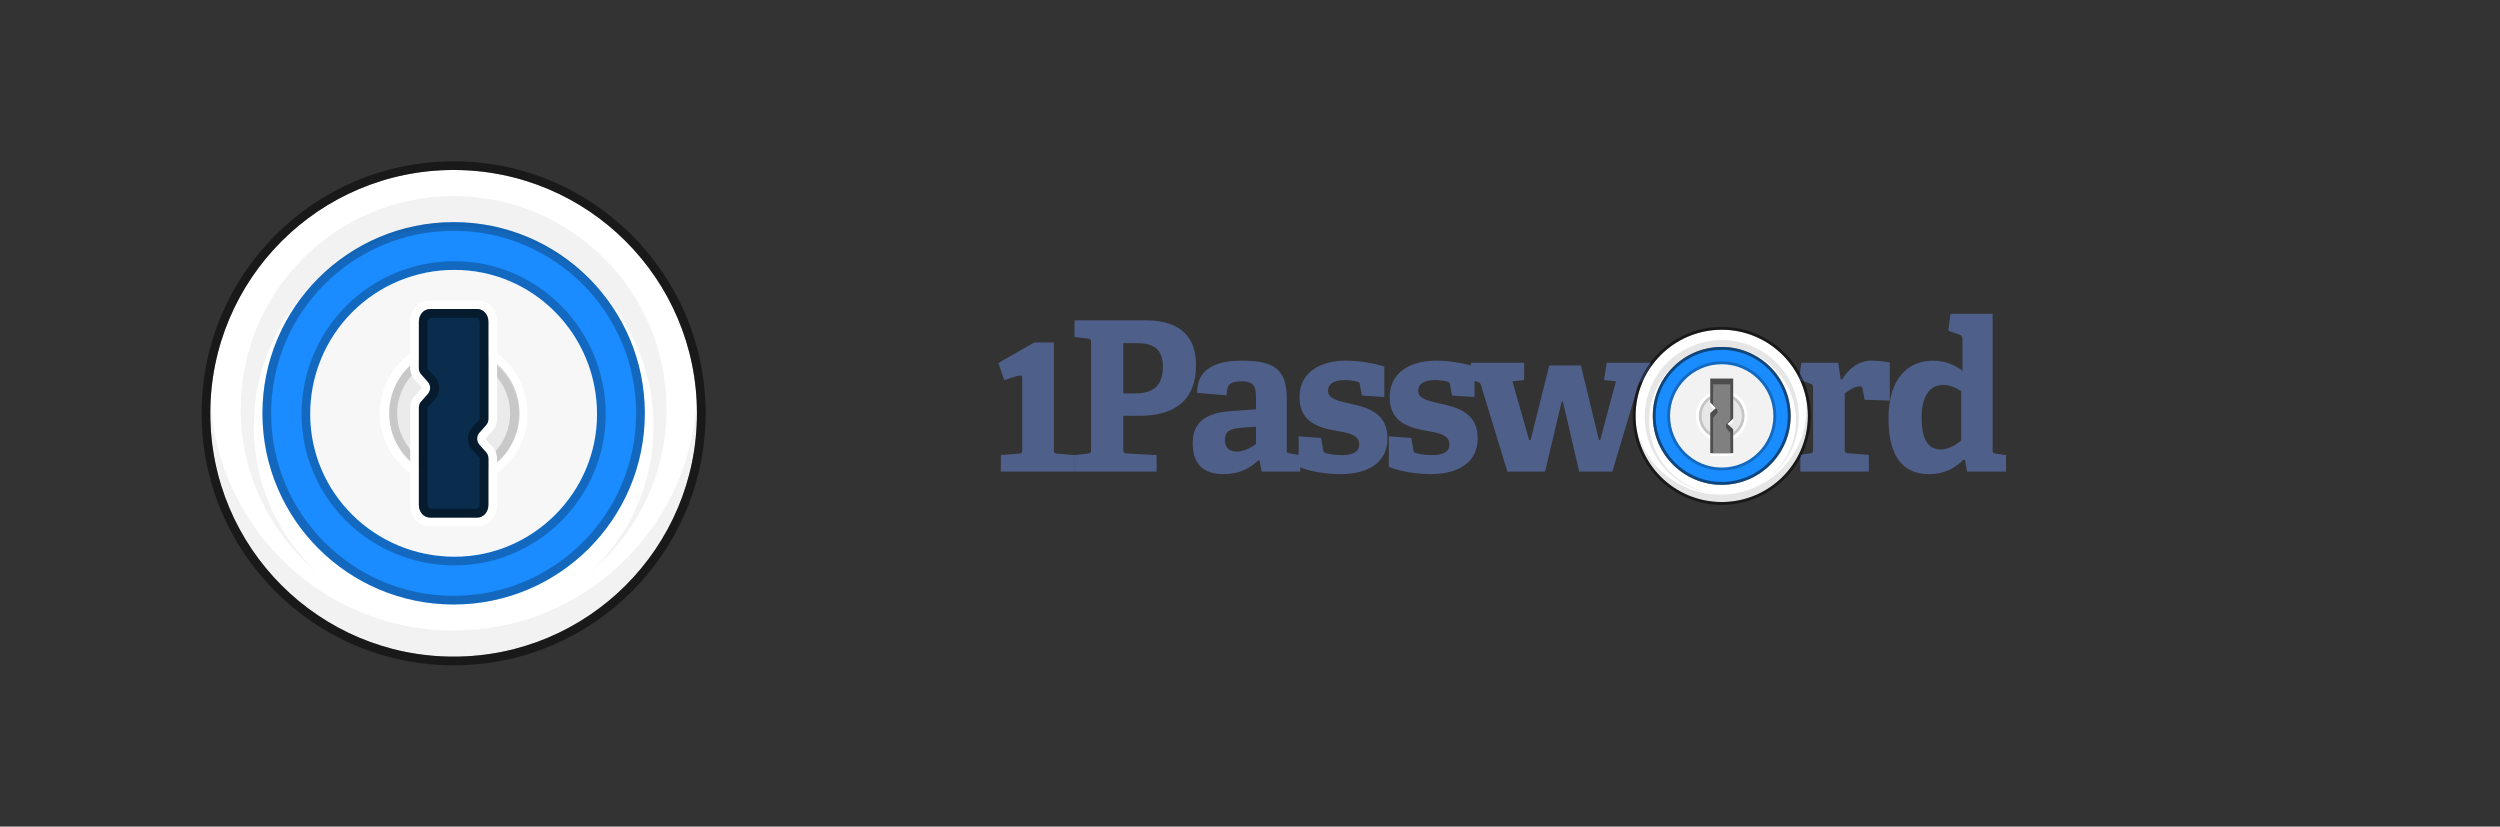 <svg width="248" height="82" viewBox="0 0 248 82" fill="none" xmlns="http://www.w3.org/2000/svg">
<rect x="0" y="0" width="248" height="82" fill="#333333" stroke="none"/>
<g clip-path="url(#clip0_401_3373)">
<path fill-rule="evenodd" clip-rule="evenodd" d="M20.862 41C20.862 54.332 31.669 65.138 45 65.138C58.331 65.138 69.138 54.332 69.138 41C69.138 27.669 58.331 16.862 45 16.862C31.669 16.862 20.862 27.669 20.862 41Z" fill="white"/>
<path fill-rule="evenodd" clip-rule="evenodd" d="M45 22.034C55.475 22.034 63.966 30.526 63.966 41C63.966 51.475 55.474 59.966 45 59.966C34.525 59.966 26.034 51.474 26.034 41C26.034 30.525 34.526 22.034 45 22.034Z" fill="#1A8CFF"/>
<path opacity="0.5" d="M20 41C20 54.808 31.192 66 45 66C58.807 66 70 54.808 70 41C70 27.192 58.807 16 45 16C31.192 16 20 27.192 20 41ZM20.862 41C20.862 27.671 31.668 16.862 45 16.862C58.333 16.862 69.138 27.67 69.138 41C69.138 54.33 58.333 65.138 45 65.138C31.667 65.138 20.862 54.33 20.862 41Z" fill="black"/>
<path fill-rule="evenodd" clip-rule="evenodd" d="M69.104 39.706C69.127 40.135 69.138 40.566 69.138 41C69.138 54.331 58.331 65.138 45 65.138C31.669 65.138 20.862 54.331 20.862 41C20.862 40.566 20.873 40.135 20.896 39.706C21.569 52.436 32.103 62.551 45 62.551C57.798 62.551 68.269 52.591 69.087 40.001L69.103 39.706H69.104ZM45 19.448C56.665 19.448 66.121 28.904 66.121 40.569C66.121 47.09 63.165 52.921 58.521 56.796C62.402 53.176 64.828 48.018 64.828 42.293C64.828 31.343 55.951 22.466 45 22.466C34.05 22.466 25.173 31.342 25.173 42.293C25.173 48.018 27.599 53.176 31.479 56.796C26.835 52.921 23.879 47.09 23.879 40.569C23.879 28.904 33.335 19.448 45 19.448Z" fill="black" fill-opacity="0.052"/>
<path opacity="0.256" d="M45 22.034C55.475 22.034 63.966 30.528 63.966 41C63.966 51.474 55.476 59.966 45 59.966C34.629 59.966 26.204 51.643 26.037 41.313L26.034 41C26.034 30.528 34.525 22.034 45 22.034ZM45 22.897C35.002 22.897 26.897 31.002 26.897 41C26.897 50.998 35.002 59.103 45 59.103C54.998 59.103 63.103 50.998 63.103 41C63.103 31.002 54.998 22.897 45 22.897Z" fill="black"/>
<path d="M45.096 25.914C43.1 25.907 41.123 26.294 39.278 27.055C37.432 27.815 35.756 28.933 34.345 30.344C32.933 31.755 31.815 33.432 31.055 35.277C30.295 37.122 29.907 39.1 29.914 41.096C29.914 49.362 36.699 56.086 45.096 56.086C53.332 56.086 60.086 49.331 60.086 41.096C60.086 32.7 53.363 25.914 45.096 25.914ZM45.096 26.776C52.856 26.776 59.224 33.144 59.224 41.096C59.224 48.855 52.856 55.224 45.096 55.224C37.144 55.224 30.776 48.855 30.776 41.096C30.769 39.213 31.134 37.348 31.851 35.607C32.568 33.866 33.623 32.285 34.954 30.953C36.285 29.622 37.867 28.568 39.607 27.851C41.348 27.134 43.213 26.768 45.096 26.776Z" fill="black" fill-opacity="0.25"/>
<path fill-rule="evenodd" clip-rule="evenodd" d="M45.096 26.776C52.856 26.776 59.224 33.144 59.224 41.096C59.224 48.856 52.856 55.224 45.096 55.224C37.144 55.224 30.776 48.856 30.776 41.096C30.769 39.213 31.134 37.348 31.851 35.607C32.568 33.866 33.623 32.285 34.954 30.954C36.285 29.622 37.867 28.568 39.607 27.851C41.348 27.134 43.214 26.768 45.096 26.776Z" fill="#F7F7F7"/>
<path fill-rule="evenodd" clip-rule="evenodd" d="M51.466 41C51.479 41.858 51.322 42.71 51.003 43.506C50.684 44.303 50.21 45.028 49.608 45.639C49.007 46.251 48.289 46.736 47.498 47.068C46.706 47.399 45.857 47.569 44.999 47.569C44.141 47.569 43.292 47.398 42.501 47.067C41.709 46.735 40.992 46.249 40.39 45.638C39.788 45.026 39.315 44.301 38.996 43.505C38.677 42.708 38.52 41.856 38.534 40.998C38.562 39.301 39.255 37.683 40.465 36.493C41.675 35.303 43.304 34.636 45.001 34.636C46.698 34.636 48.327 35.304 49.536 36.494C50.746 37.685 51.439 39.303 51.466 41Z" fill="black" fill-opacity="0.05"/>
<path d="M45 33.672C43.056 33.672 41.193 34.445 39.818 35.819C38.444 37.193 37.672 39.057 37.672 41C37.672 42.944 38.444 44.808 39.818 46.182C41.193 47.556 43.056 48.328 45 48.328C46.943 48.328 48.807 47.556 50.181 46.182C51.556 44.808 52.328 42.944 52.328 41C52.328 39.057 51.556 37.193 50.181 35.819C48.807 34.445 46.943 33.672 45 33.672ZM45 34.534C45.855 34.525 46.704 34.685 47.497 35.006C48.29 35.326 49.011 35.801 49.62 36.403C50.228 37.004 50.71 37.721 51.04 38.51C51.369 39.299 51.539 40.146 51.539 41.002C51.538 41.857 51.369 42.704 51.039 43.493C50.709 44.282 50.226 44.999 49.618 45.6C49.009 46.201 48.288 46.676 47.495 46.996C46.702 47.317 45.853 47.477 44.997 47.467C43.295 47.447 41.669 46.757 40.473 45.546C39.276 44.335 38.605 42.701 38.606 40.999C38.606 39.296 39.278 37.663 40.475 36.453C41.672 35.242 43.298 34.553 45.001 34.534H45Z" fill="white"/>
<path d="M45 34.534C45.855 34.524 46.704 34.685 47.497 35.005C48.29 35.326 49.012 35.801 49.62 36.403C50.228 37.004 50.711 37.72 51.04 38.51C51.37 39.299 51.539 40.146 51.539 41.001C51.539 41.857 51.369 42.704 51.039 43.493C50.709 44.282 50.226 44.998 49.618 45.6C49.01 46.201 48.288 46.675 47.495 46.996C46.702 47.316 45.853 47.476 44.998 47.466C43.295 47.447 41.669 46.757 40.473 45.546C39.276 44.335 38.605 42.701 38.606 40.998C38.606 39.296 39.278 37.663 40.475 36.452C41.672 35.242 43.299 34.553 45.001 34.534H45ZM45 35.396C44.264 35.396 43.535 35.541 42.856 35.823C42.176 36.104 41.558 36.517 41.038 37.037C40.517 37.558 40.105 38.175 39.823 38.855C39.541 39.535 39.397 40.264 39.397 41C39.397 41.736 39.541 42.464 39.823 43.144C40.105 43.824 40.517 44.442 41.038 44.962C41.558 45.483 42.176 45.895 42.856 46.177C43.535 46.458 44.264 46.603 45 46.603C45.736 46.603 46.465 46.458 47.145 46.177C47.825 45.895 48.442 45.483 48.962 44.962C49.483 44.442 49.895 43.824 50.177 43.144C50.459 42.464 50.603 41.736 50.603 41C50.603 40.264 50.459 39.535 50.177 38.855C49.895 38.175 49.483 37.558 48.962 37.037C48.442 36.517 47.825 36.104 47.145 35.823C46.465 35.541 45.736 35.396 45 35.396Z" fill="black" fill-opacity="0.15"/>
<path d="M47.404 29.793H42.596C41.532 29.793 40.69 30.727 40.69 31.85V36.502C40.69 36.925 40.842 37.334 41.119 37.641L41.826 38.424C41.842 38.443 41.842 38.494 41.826 38.512L41.119 39.296C40.842 39.604 40.69 40.012 40.69 40.435V50.15C40.69 51.274 41.532 52.207 42.597 52.207H47.404C48.47 52.207 49.311 51.274 49.311 50.15V45.498C49.313 45.079 49.16 44.673 48.882 44.36L48.175 43.576C48.158 43.557 48.158 43.506 48.175 43.487L48.882 42.704C49.158 42.397 49.311 41.988 49.311 41.565V31.85C49.311 30.727 48.469 29.793 47.404 29.793ZM47.349 30.672C47.957 30.672 48.449 31.23 48.449 31.917V41.562C48.449 41.782 48.372 41.992 48.234 42.148L47.547 42.926C47.408 43.091 47.332 43.299 47.332 43.514C47.332 43.729 47.408 43.937 47.547 44.102L48.234 44.88C48.372 45.036 48.448 45.246 48.448 45.467V50.083C48.448 50.771 47.957 51.329 47.349 51.329H42.652C42.044 51.329 41.552 50.771 41.552 50.083V40.439C41.552 40.219 41.629 40.007 41.767 39.852L42.454 39.073C42.593 38.909 42.668 38.701 42.668 38.486C42.668 38.271 42.593 38.063 42.454 37.898L41.767 37.121C41.626 36.957 41.55 36.749 41.552 36.533V31.916C41.552 31.229 42.044 30.672 42.652 30.672H47.348H47.349Z" fill="white"/>
<path fill-rule="evenodd" clip-rule="evenodd" d="M41.552 36.527V31.903C41.552 31.214 42.044 30.655 42.652 30.655H47.349C47.956 30.655 48.449 31.213 48.449 31.903V41.562C48.449 41.782 48.371 41.995 48.233 42.15L47.546 42.93C47.407 43.095 47.331 43.303 47.331 43.518C47.331 43.733 47.407 43.941 47.546 44.106L48.233 44.886C48.371 45.042 48.448 45.253 48.448 45.474V50.097C48.448 50.787 47.956 51.345 47.349 51.345H42.652C42.044 51.345 41.552 50.787 41.552 50.097V40.438C41.552 40.217 41.629 40.006 41.767 39.85L42.454 39.071C42.593 38.906 42.669 38.698 42.669 38.482C42.669 38.267 42.593 38.059 42.454 37.894L41.767 37.114C41.626 36.951 41.55 36.742 41.552 36.527Z" fill="#0A2D4D"/>
<path d="M47.349 30.655C47.957 30.655 48.449 31.213 48.449 31.903V41.562C48.449 41.782 48.372 41.995 48.234 42.15L47.547 42.93C47.408 43.095 47.332 43.303 47.332 43.518C47.332 43.733 47.408 43.941 47.547 44.106L48.234 44.886C48.372 45.042 48.449 45.253 48.449 45.474V50.097C48.449 50.787 47.957 51.345 47.349 51.345H42.652C42.044 51.345 41.552 50.787 41.552 50.097V40.438C41.552 40.217 41.629 40.006 41.767 39.85L42.454 39.071C42.593 38.906 42.669 38.698 42.669 38.482C42.669 38.267 42.593 38.059 42.454 37.894L41.767 37.114C41.626 36.951 41.55 36.742 41.552 36.527V31.903C41.552 31.214 42.044 30.655 42.652 30.655H47.349H47.349ZM47.225 31.541L42.775 31.535C42.601 31.535 42.438 31.698 42.417 31.93L42.414 31.98V36.563C42.414 36.577 42.417 36.588 42.421 36.597L42.427 36.607L43.147 37.38C43.709 37.984 43.728 38.932 43.205 39.56L43.147 39.627L42.427 40.399C42.421 40.407 42.417 40.415 42.416 40.424L42.414 40.442V50.02C42.414 50.261 42.567 50.44 42.739 50.462L42.776 50.465L47.226 50.471C47.399 50.471 47.563 50.307 47.584 50.076L47.587 50.026V45.443C47.587 45.432 47.584 45.42 47.58 45.41L47.574 45.4L46.854 44.627C46.584 44.331 46.428 43.948 46.418 43.547C46.407 43.146 46.541 42.755 46.796 42.446L46.854 42.38L47.574 41.607C47.58 41.599 47.584 41.591 47.585 41.582L47.587 41.563V31.987C47.587 31.745 47.434 31.566 47.262 31.543L47.225 31.541Z" fill="black" fill-opacity="0.4"/>
</g>
<g clip-path="url(#clip1_401_3373)">
<path fill-rule="evenodd" clip-rule="evenodd" d="M104.543 33.971V44.587C104.543 44.919 104.564 44.981 104.876 45.001L106.58 45.147V46.785H99.285V45.147L101.072 45.002C101.363 44.981 101.405 44.898 101.405 44.587V37.428C101.405 37.131 101.18 37.181 99.618 37.707L99.041 36.007L102.612 33.971H104.543ZM111.432 34.036H112.659C114.134 34.036 115.361 34.388 115.361 36.378C115.361 38.721 113.843 39.031 112.472 39.031H111.432V34.036ZM112.949 41.249H111.432V44.566C111.432 44.898 111.453 44.94 111.765 44.981L114.737 45.147V46.784H106.589V45.147L107.899 45.001C108.189 44.96 108.232 44.898 108.232 44.587V33.994C108.232 33.684 108.19 33.6 107.899 33.58L106.589 33.434V31.776H113.636C117.481 31.776 118.645 33.808 118.645 36.191C118.645 39.798 116.463 41.25 112.949 41.25V41.249ZM124.592 44.048C124.114 44.401 123.407 44.795 122.7 44.795C122.015 44.795 121.516 44.484 121.516 43.654C121.516 42.825 121.952 42.514 123.178 42.432L124.592 42.328V44.049V44.048ZM134.147 40.089C135.789 40.462 137.639 41.043 137.639 43.468C137.639 45.997 135.581 47.034 132.942 47.034C131.232 47.034 129.561 46.628 128.978 46.366V46.785H125.153L124.945 45.665L124.841 45.645C124.051 46.412 123.012 47.034 121.349 47.034C118.731 47.034 118.314 45.251 118.314 43.965C118.314 41.893 119.604 40.939 122.202 40.773L124.592 40.607V39.467C124.592 38.493 124.488 37.83 123.199 37.83C122.202 37.83 121.682 37.975 121.682 39.218L118.751 38.969C118.751 36.171 121.308 35.777 123.22 35.777C126.38 35.777 127.647 36.627 127.647 39.529V44.567C127.647 44.898 127.668 44.94 127.98 44.981L128.826 45.122V43.281L131.05 43.447L131.258 44.629C131.278 44.815 131.32 44.898 131.507 44.94C131.757 45.023 132.318 45.147 133.108 45.147C134.209 45.147 134.833 44.837 134.833 44.069C134.833 43.24 134.001 42.991 132.942 42.805C131.196 42.494 128.909 42.121 128.909 39.405C128.909 36.834 131.112 35.777 133.502 35.777C135.144 35.777 136.745 36.151 137.327 36.378V39.384L135.103 39.239L134.895 38.161C134.875 37.995 134.833 37.913 134.688 37.871C134.417 37.788 133.918 37.705 133.357 37.705C132.318 37.705 131.736 38.099 131.736 38.762C131.736 39.612 132.879 39.799 134.147 40.089ZM194.552 43.696C193.991 44.173 193.222 44.587 192.515 44.587C191.205 44.587 190.624 43.468 190.624 41.457C190.624 39.612 191.226 38.182 192.765 38.182C193.367 38.182 194.033 38.451 194.552 38.804V43.696ZM198.002 45.002L199 45.147V46.785H195.134L194.926 45.624L194.781 45.603C193.908 46.453 192.889 47.033 191.372 47.033C188.92 47.033 187.34 45.479 187.34 41.519C187.34 37.353 189.439 35.777 191.746 35.777C192.952 35.777 193.887 36.192 194.677 36.772V33.621C194.677 33.414 194.594 33.269 194.407 33.207L193.263 32.813L193.492 31.133H197.67V44.608C197.67 44.919 197.691 44.96 198.002 45.002V45.002ZM163 37.809C162.71 37.85 162.585 37.954 162.502 38.223L159.945 46.784H156.661L155.04 39.84H154.915L153.273 46.785H149.532L146.912 38.203C146.83 37.954 146.725 37.912 146.476 37.85L146.274 37.807V39.384L144.05 39.239L143.842 38.161C143.821 37.995 143.779 37.913 143.634 37.871C143.364 37.788 142.865 37.705 142.304 37.705C141.265 37.705 140.682 38.099 140.682 38.762C140.682 39.612 141.826 39.799 143.094 40.089C144.736 40.462 146.586 41.043 146.586 43.468C146.586 45.997 144.528 47.034 141.888 47.034C139.996 47.034 138.147 46.536 137.772 46.287V43.282L139.996 43.447L140.204 44.629C140.225 44.815 140.267 44.898 140.454 44.94C140.703 45.023 141.265 45.147 142.055 45.147C143.156 45.147 143.779 44.837 143.779 44.069C143.779 43.24 142.948 42.991 141.888 42.805C140.142 42.494 137.856 42.121 137.856 39.405C137.856 36.834 140.059 35.777 142.449 35.777C143.807 35.777 145.135 36.032 145.883 36.25L145.936 35.985H151.194V37.705L150.03 37.83L151.693 43.654H151.839L153.689 36.254H156.828L158.615 43.654H158.74L160.299 37.83L159.114 37.705L159.384 35.985H163.749V36.596C163.49 36.977 163.261 37.378 163.067 37.796L163 37.809V37.809ZM184.493 38.327C183.953 38.327 183.309 38.783 182.997 39.052V44.546C182.997 44.877 183.018 44.939 183.33 44.96L185.387 45.126V46.785H178.59V45.105L179.526 44.981C179.817 44.939 179.858 44.877 179.858 44.566V38.492C179.858 38.264 179.796 38.119 179.589 38.057L178.589 37.707C178.556 37.639 178.521 37.574 178.487 37.507L178.695 35.984H182.353L182.602 37.642H182.727C183.413 36.586 184.328 35.777 185.658 35.777C186.136 35.777 187.092 35.86 187.466 35.964V39.736L184.972 39.654L184.764 38.555C184.722 38.368 184.66 38.327 184.493 38.327Z" fill="#4E5F89"/>
<path fill-rule="evenodd" clip-rule="evenodd" d="M170.795 34.419C174.571 34.419 177.632 37.48 177.632 41.256C177.632 45.033 174.571 48.094 170.795 48.094C167.018 48.094 163.957 45.033 163.957 41.256C163.957 37.48 167.018 34.419 170.795 34.419Z" fill="#198CFF"/>
<path fill-rule="evenodd" clip-rule="evenodd" d="M162.248 41.256C162.248 36.536 166.074 32.709 170.795 32.709C175.515 32.709 179.342 36.536 179.342 41.256C179.342 45.977 175.515 49.803 170.795 49.803C166.074 49.803 162.248 45.977 162.248 41.256ZM163.957 41.256C163.957 45.033 167.018 48.094 170.795 48.094C174.571 48.094 177.632 45.033 177.632 41.256C177.632 37.48 174.571 34.419 170.795 34.419C167.018 34.419 163.957 37.48 163.957 41.256Z" fill="white"/>
<path opacity="0.5" d="M161.963 41.256C161.963 46.134 165.917 50.088 170.795 50.088C175.672 50.088 179.627 46.134 179.627 41.256C179.627 36.379 175.672 32.425 170.795 32.425C165.917 32.425 161.963 36.379 161.963 41.256ZM162.248 41.256C162.248 36.536 166.074 32.709 170.795 32.709C175.516 32.709 179.342 36.536 179.342 41.256C179.342 45.976 175.516 49.803 170.795 49.803C166.074 49.803 162.248 45.976 162.248 41.256ZM164.242 41.256C164.242 44.875 167.176 47.808 170.795 47.808C174.414 47.808 177.348 44.875 177.348 41.256C177.348 37.637 174.414 34.704 170.795 34.704C167.176 34.704 164.242 37.637 164.242 41.256ZM163.957 41.256C163.957 37.481 167.018 34.419 170.795 34.419C174.571 34.419 177.632 37.481 177.632 41.256C177.632 45.032 174.572 48.094 170.795 48.094C167.018 48.094 163.957 45.032 163.957 41.256Z" fill="black"/>
<path fill-rule="evenodd" clip-rule="evenodd" d="M173.735 48.401C176.336 47.293 178.159 44.718 178.159 41.719C178.159 37.707 174.898 34.454 170.875 34.454C166.853 34.454 163.592 37.707 163.592 41.719C163.592 45.719 166.834 48.963 170.84 48.982C170.828 48.982 170.816 48.983 170.803 48.983C166.582 48.983 163.16 45.57 163.16 41.359C163.16 37.148 166.582 33.735 170.803 33.735C175.025 33.735 178.447 37.148 178.447 41.359C178.447 44.534 176.501 47.254 173.735 48.401ZM170.656 49.068C175.372 49.068 179.195 45.256 179.195 40.553C179.195 40.114 179.161 39.683 179.097 39.262C179.256 39.911 179.342 40.589 179.342 41.286C179.342 45.99 175.519 49.802 170.803 49.802C166.527 49.802 162.985 46.668 162.362 42.577C163.273 46.302 166.64 49.068 170.656 49.068Z" fill="black" fill-opacity="0.1"/>
<path fill-rule="evenodd" clip-rule="evenodd" d="M170.795 36.128C173.627 36.128 175.923 38.424 175.923 41.256C175.923 44.089 173.627 46.385 170.795 46.385C167.963 46.385 165.667 44.089 165.667 41.256C165.667 38.424 167.963 36.128 170.795 36.128Z" fill="#F2F2F2"/>
<path d="M170.795 36.128C167.963 36.128 165.667 38.424 165.667 41.256C165.667 44.089 167.963 46.385 170.795 46.385C173.627 46.385 175.923 44.089 175.923 41.256C175.923 38.424 173.627 36.128 170.795 36.128ZM170.795 35.843C173.784 35.843 176.208 38.267 176.208 41.256C176.208 44.246 173.784 46.669 170.795 46.669C167.805 46.669 165.382 44.246 165.382 41.256C165.382 38.267 167.805 35.843 170.795 35.843Z" fill="black" fill-opacity="0.25"/>
<path fill-rule="evenodd" clip-rule="evenodd" d="M173.074 41.256C173.074 41.861 172.834 42.441 172.407 42.868C171.979 43.295 171.399 43.536 170.795 43.536C170.19 43.536 169.61 43.295 169.183 42.868C168.756 42.441 168.516 41.861 168.516 41.256C168.516 40.652 168.756 40.072 169.183 39.645C169.61 39.217 170.19 38.977 170.795 38.977C171.399 38.977 171.979 39.217 172.407 39.645C172.834 40.072 173.074 40.652 173.074 41.256Z" fill="black" fill-opacity="0.05"/>
<path d="M172.789 41.256C172.789 40.727 172.579 40.22 172.205 39.846C171.831 39.472 171.324 39.262 170.795 39.262C170.266 39.262 169.759 39.472 169.385 39.846C169.01 40.22 168.801 40.727 168.801 41.256C168.801 41.785 169.01 42.293 169.385 42.667C169.759 43.041 170.266 43.251 170.795 43.251C171.324 43.251 171.831 43.041 172.205 42.667C172.579 42.293 172.789 41.785 172.789 41.256ZM173.074 41.256C173.074 41.861 172.834 42.441 172.407 42.868C171.979 43.295 171.399 43.536 170.795 43.536C170.19 43.536 169.61 43.295 169.183 42.868C168.756 42.441 168.516 41.861 168.516 41.256C168.516 40.652 168.756 40.072 169.183 39.645C169.61 39.217 170.19 38.977 170.795 38.977C171.399 38.977 171.979 39.217 172.407 39.645C172.834 40.072 173.074 40.652 173.074 41.256Z" fill="black" fill-opacity="0.15"/>
<path d="M173.074 41.256C173.074 40.652 172.834 40.072 172.406 39.645C171.979 39.217 171.399 38.977 170.795 38.977C170.19 38.977 169.61 39.217 169.183 39.645C168.756 40.072 168.515 40.652 168.515 41.256C168.515 41.861 168.756 42.441 169.183 42.868C169.61 43.295 170.19 43.536 170.795 43.536C171.399 43.536 171.979 43.295 172.406 42.868C172.834 42.441 173.074 41.861 173.074 41.256ZM173.359 41.256C173.359 41.937 173.089 42.589 172.608 43.069C172.127 43.55 171.475 43.821 170.795 43.821C170.115 43.821 169.462 43.55 168.981 43.069C168.501 42.589 168.23 41.937 168.23 41.256C168.23 40.576 168.501 39.924 168.981 39.443C169.462 38.962 170.115 38.692 170.795 38.692C171.475 38.692 172.127 38.962 172.608 39.443C173.089 39.924 173.359 40.576 173.359 41.256Z" fill="white"/>
<path fill-rule="evenodd" clip-rule="evenodd" d="M169.655 40.219V37.838H171.934V41.806L171.365 42.335L171.934 42.864V45.245H169.655V41.277L170.225 40.748L169.655 40.219Z" fill="white"/>
<path fill-rule="evenodd" clip-rule="evenodd" d="M169.655 39.934V37.553H171.934V41.521L171.365 42.05L171.934 42.579V44.96H169.655V40.992L170.225 40.463L169.655 39.934Z" fill="#4D4D4D"/>
<path fill-rule="evenodd" clip-rule="evenodd" d="M169.94 40.178V38.123H171.649V41.643L171.222 42.131V42.419L171.649 42.962V44.96H169.94V41.433L170.367 40.955V40.666L169.94 40.178Z" fill="#808080"/>
</g>
<defs>
<clipPath id="clip0_401_3373">
<rect width="50" height="50" fill="white" transform="translate(20 16)"/>
</clipPath>
<clipPath id="clip1_401_3373">
<rect width="100" height="19.088" fill="white" transform="translate(99 31)"/>
</clipPath>
</defs>
</svg>
